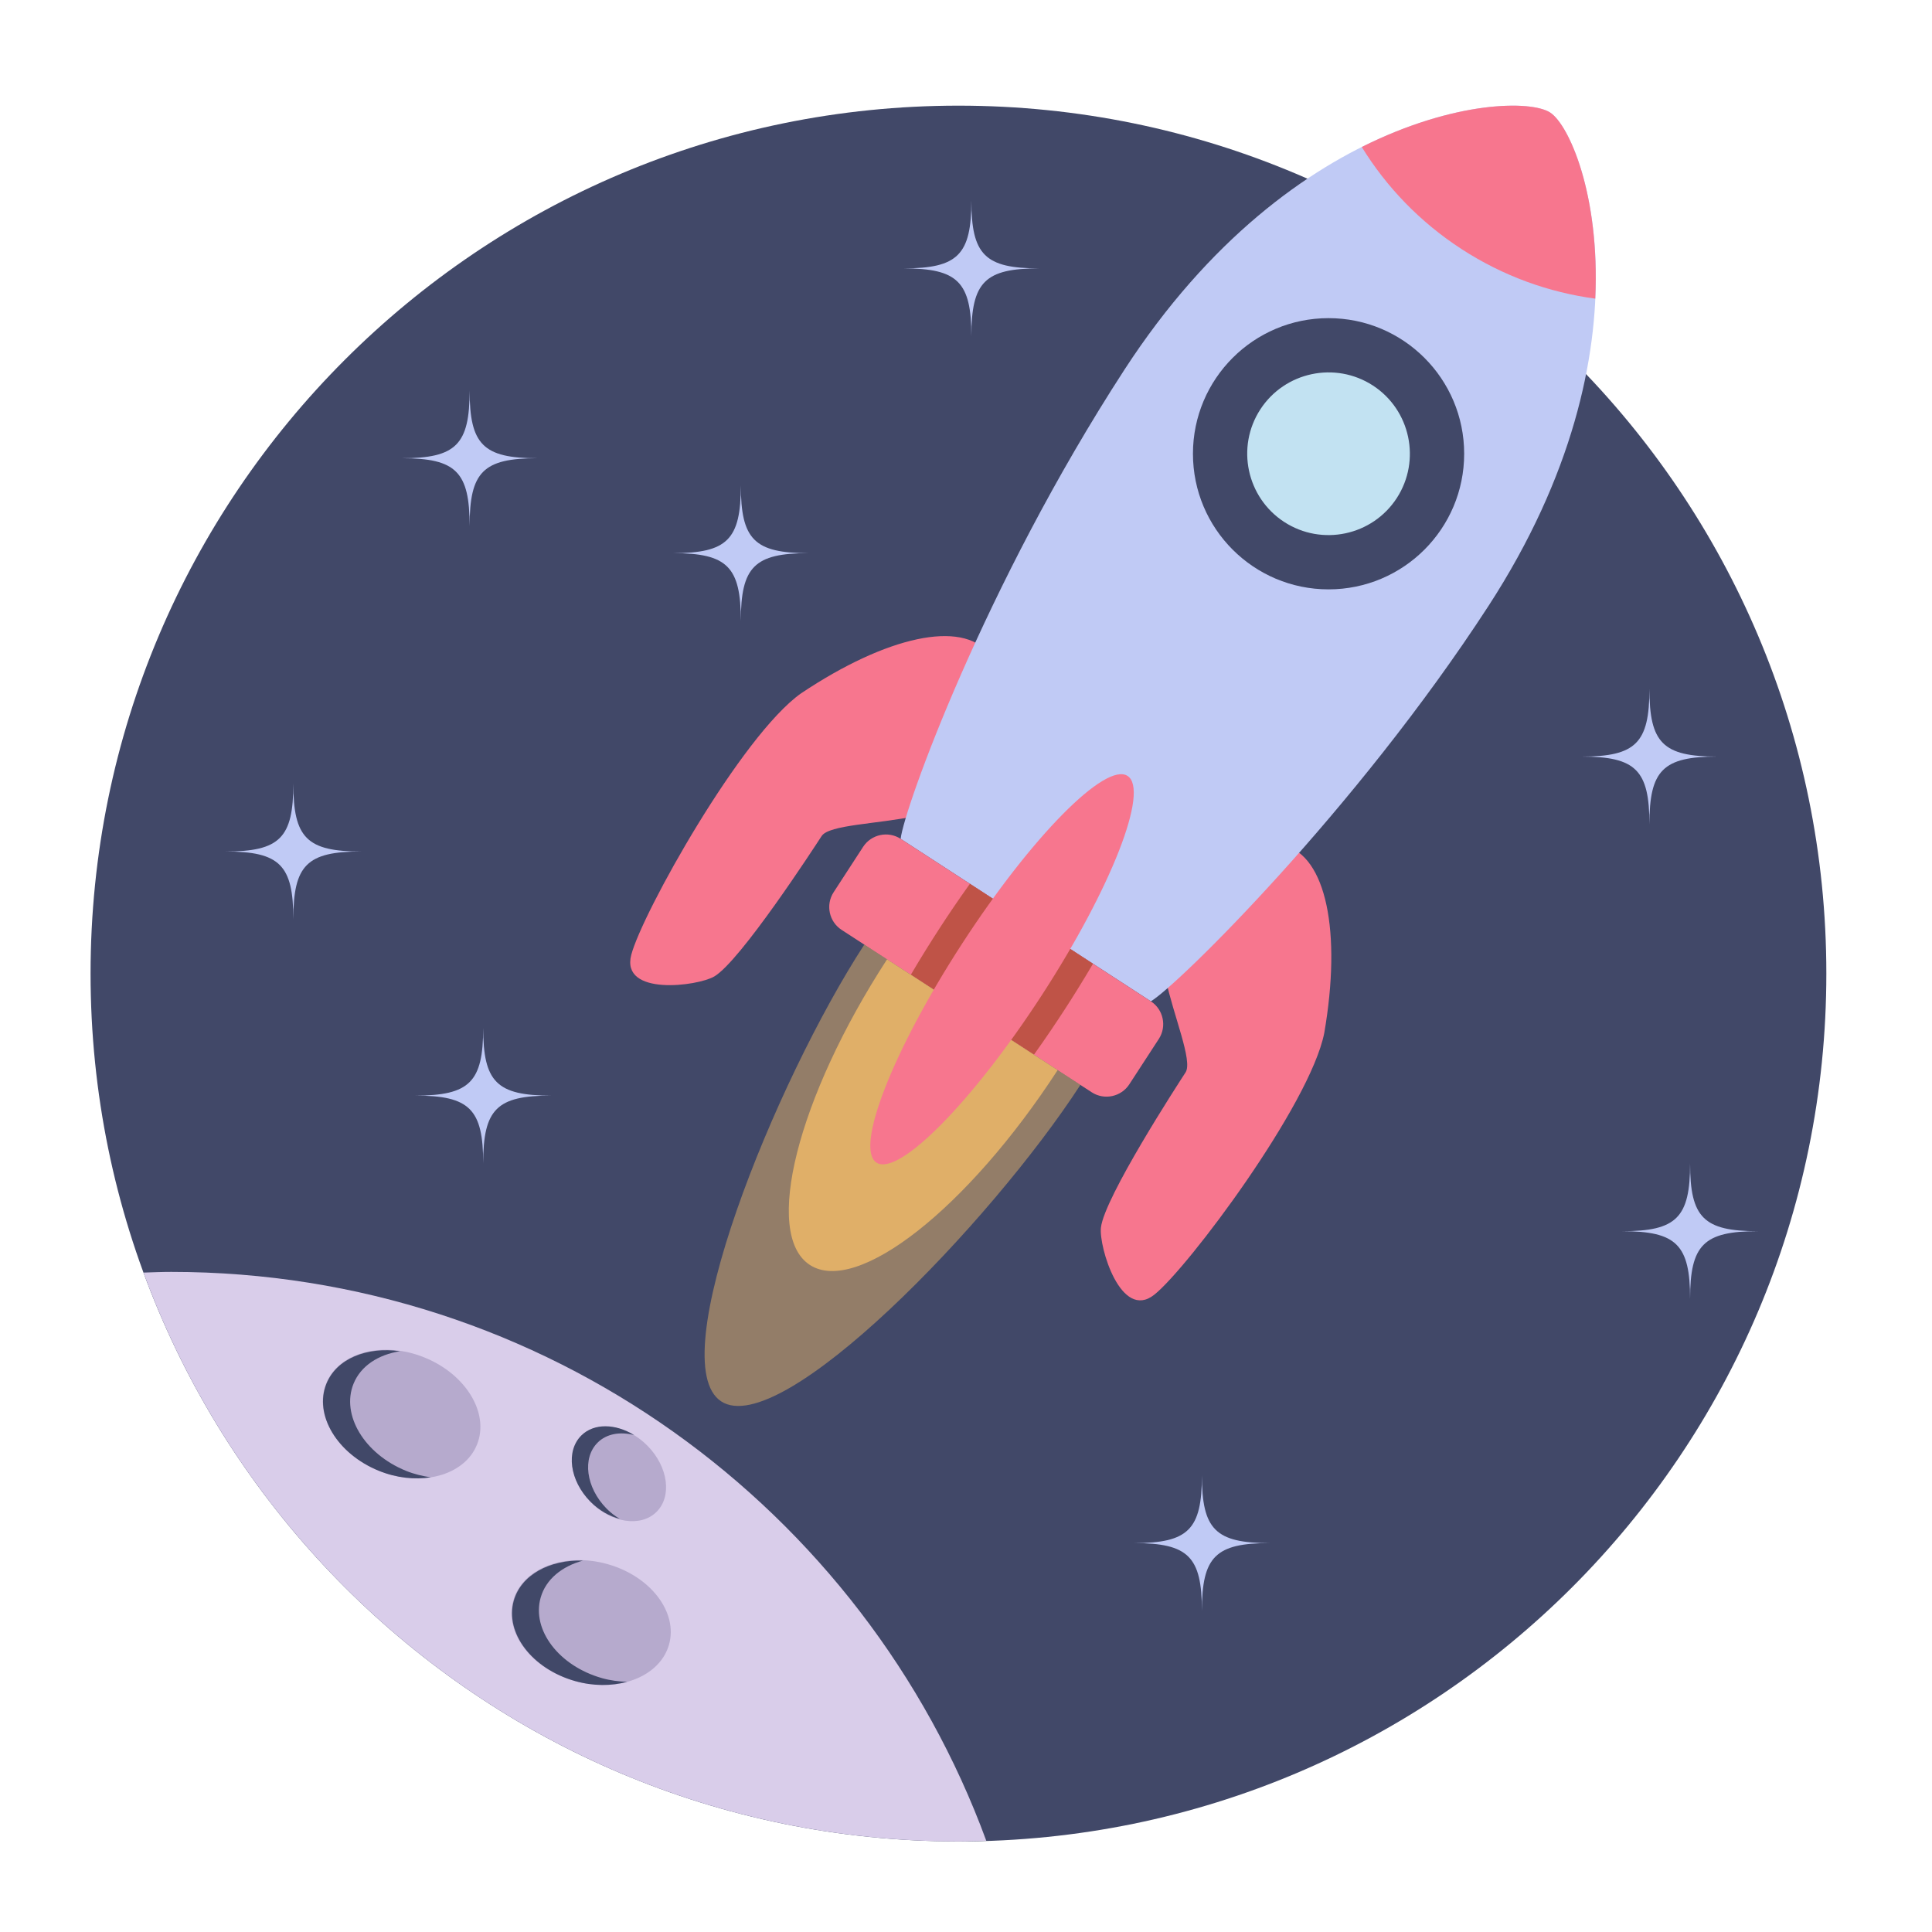 <svg width="128" height="128" viewBox="0 0 128 128" fill="none" xmlns="http://www.w3.org/2000/svg">
<path d="M63.5 122C95.256 122 121 96.256 121 64.5C121 32.744 95.256 7 63.5 7C31.744 7 6 32.744 6 64.5C6 96.256 31.744 122 63.5 122Z" fill="#414868"/>
<path d="M9.506 84.312C17.58 106.307 38.707 122 63.5 122C64.118 122 64.729 121.973 65.343 121.953C57.268 99.959 36.142 84.266 11.348 84.266C10.731 84.266 10.119 84.293 9.506 84.312Z" fill="#D9CDEA"/>
<path d="M65.503 43.293C63.732 41.072 58.762 42.13 53.075 45.934C49.123 48.723 42.536 60.515 41.822 63.265C41.108 66.015 46.226 65.338 47.321 64.694C49.054 63.676 53.947 56.141 54.436 55.389C54.926 54.636 58.164 54.595 60.651 54.067C61.363 51.317 64.525 44.8 65.503 43.293Z" fill="#F7768E"/>
<path d="M85.094 56.016C87.845 56.729 88.9 61.7 87.735 68.443C86.793 73.189 78.7 84.002 76.481 85.773C74.258 87.546 72.797 82.593 72.939 81.333C73.164 79.334 78.057 71.801 78.547 71.048C79.036 70.295 77.754 67.32 77.224 64.834C79.447 63.06 84.115 57.522 85.094 56.016Z" fill="#F7768E"/>
<path d="M102.702 7.458C100.44 5.99 85.753 7.165 74.496 24.495C65.199 38.812 59.895 53.577 59.67 55.574C61.931 57.044 67.959 60.956 67.959 60.956C67.959 60.956 73.987 64.87 76.248 66.338C77.982 65.321 89.802 53.715 98.612 40.152C109.864 22.82 104.96 8.927 102.702 7.458Z" fill="#C0CAF5"/>
<path d="M88.02 39.047C92.982 39.047 97.005 35.024 97.005 30.062C97.005 25.101 92.982 21.078 88.02 21.078C83.058 21.078 79.036 25.101 79.036 30.062C79.036 35.024 83.058 39.047 88.02 39.047Z" fill="#414868"/>
<path d="M85.084 34.583C82.592 32.962 81.881 29.619 83.498 27.126C85.119 24.633 88.461 23.922 90.957 25.54C93.447 27.16 94.158 30.503 92.541 32.998C90.922 35.492 87.579 36.202 85.084 34.583Z" fill="#C2E2F2"/>
<path d="M96.829 16.5C99.596 18.297 102.623 19.374 105.69 19.786C106.006 12.888 103.951 8.27 102.702 7.455C101.448 6.645 96.394 6.647 90.221 9.739C91.845 12.374 94.061 14.702 96.829 16.5Z" fill="#F7768E"/>
<path d="M74.819 71.839C74.28 72.668 73.162 72.906 72.332 72.368L55.756 61.605C54.927 61.065 54.689 59.946 55.227 59.117L57.185 56.103C57.725 55.275 58.842 55.036 59.672 55.575L76.248 66.34C77.078 66.879 77.315 67.997 76.778 68.828L74.819 71.839Z" fill="#F7768E"/>
<path d="M62.234 61.525C61.695 62.356 61.033 63.409 60.343 64.581L68.5 69.878C69.292 68.77 69.984 67.736 70.524 66.905C71.064 66.075 71.724 65.022 72.414 63.851L64.259 58.553C63.466 59.66 62.772 60.694 62.234 61.525Z" fill="#BF5347"/>
<path d="M57.263 62.581C51.318 71.734 43.832 90.28 47.785 92.847C51.736 95.414 65.633 81.035 71.579 71.877L57.263 62.581Z" fill="#E0AF68" fill-opacity="0.52"/>
<path d="M58.769 63.559C52.824 72.712 50.535 81.779 53.655 83.805C56.776 85.832 64.126 80.052 70.071 70.899L58.769 63.559Z" fill="#E0AF68"/>
<path d="M74.705 51.408C73.249 50.462 68.344 55.43 63.751 62.505C59.157 69.579 56.614 76.08 58.07 77.026C59.527 77.972 64.432 73.004 69.025 65.93C73.619 58.855 76.162 52.354 74.705 51.408Z" fill="#F7768E"/>
<path d="M28.128 89.939C25.37 88.818 22.453 89.587 21.612 91.655C20.772 93.724 22.326 96.309 25.084 97.43C27.842 98.551 30.759 97.783 31.6 95.714C32.441 93.646 30.887 91.06 28.128 89.939Z" fill="#B6AACD"/>
<path d="M26.898 97.446C24.139 96.325 22.584 93.74 23.425 91.67C23.906 90.486 25.078 89.744 26.501 89.523C24.311 89.209 22.302 90.013 21.628 91.67C20.787 93.74 22.342 96.325 25.101 97.446C26.28 97.924 27.478 98.04 28.541 97.876C27.995 97.797 27.445 97.668 26.898 97.446Z" fill="#414868"/>
<path d="M42.903 95.791C41.534 94.398 39.578 94.101 38.534 95.127C37.489 96.153 37.752 98.114 39.121 99.507C40.489 100.901 42.446 101.198 43.49 100.172C44.535 99.146 44.272 97.184 42.903 95.791Z" fill="#B6AACD"/>
<path d="M40.187 99.948C38.82 98.556 38.558 96.595 39.603 95.568C40.199 94.98 41.098 94.84 42.013 95.077C40.777 94.318 39.358 94.275 38.521 95.097C37.476 96.126 37.739 98.086 39.106 99.478C39.691 100.074 40.384 100.457 41.066 100.633C40.757 100.447 40.459 100.226 40.187 99.948Z" fill="#414868"/>
<path d="M40.258 103.629C37.407 102.824 34.608 103.904 34.004 106.042C33.401 108.179 35.221 110.564 38.071 111.369C40.921 112.174 43.721 111.094 44.325 108.957C44.928 106.819 43.107 104.434 40.258 103.629Z" fill="#B6AACD"/>
<path d="M39.881 111.18C37.034 110.375 35.214 107.988 35.819 105.851C36.162 104.627 37.241 103.768 38.623 103.393C36.425 103.323 34.525 104.336 34.04 106.049C33.436 108.185 35.257 110.572 38.106 111.376C39.324 111.721 40.521 111.703 41.555 111.425C41.01 111.407 40.448 111.341 39.881 111.18Z" fill="#414868"/>
<path d="M31.114 25.867C31.114 29.461 30.216 30.359 26.622 30.359C30.216 30.359 31.114 31.258 31.114 34.852C31.114 31.258 32.013 30.359 35.606 30.359C32.013 30.359 31.114 29.461 31.114 25.867Z" fill="#C0CAF5"/>
<path d="M19.434 51.922C19.434 55.516 18.536 56.414 14.942 56.414C18.536 56.414 19.434 57.312 19.434 60.906C19.434 57.312 20.333 56.414 23.927 56.414C20.333 56.414 19.434 55.516 19.434 51.922Z" fill="#C0CAF5"/>
<path d="M32.013 68.094C32.013 71.688 31.114 72.586 27.52 72.586C31.114 72.586 32.013 73.484 32.013 77.078C32.013 73.484 32.911 72.586 36.505 72.586C32.911 72.586 32.013 71.688 32.013 68.094Z" fill="#C0CAF5"/>
<path d="M79.63 97.742C79.63 101.336 78.731 102.234 75.138 102.234C78.731 102.234 79.63 103.133 79.63 106.727C79.63 103.133 80.528 102.234 84.122 102.234C80.528 102.234 79.63 101.336 79.63 97.742Z" fill="#C0CAF5"/>
<path d="M111.973 77.078C111.973 80.672 111.075 81.57 107.481 81.57C111.075 81.57 111.973 82.469 111.973 86.062C111.973 82.469 112.872 81.57 116.466 81.57C112.872 81.57 111.973 80.672 111.973 77.078Z" fill="#C0CAF5"/>
<path d="M109.278 45.633C109.278 49.227 108.38 50.125 104.786 50.125C108.38 50.125 109.278 51.023 109.278 54.617C109.278 51.023 110.177 50.125 113.77 50.125C110.177 50.125 109.278 49.227 109.278 45.633Z" fill="#C0CAF5"/>
<path d="M64.356 13.289C64.356 16.883 63.458 17.781 59.864 17.781C63.458 17.781 64.356 18.68 64.356 22.273C64.356 18.68 65.255 17.781 68.848 17.781C65.255 17.781 64.356 16.883 64.356 13.289Z" fill="#C0CAF5"/>
<path d="M49.083 32.156C49.083 35.75 48.184 36.648 44.591 36.648C48.184 36.648 49.083 37.547 49.083 41.141C49.083 37.547 49.981 36.648 53.575 36.648C49.981 36.648 49.083 35.75 49.083 32.156Z" fill="#C0CAF5"/>
</svg>
